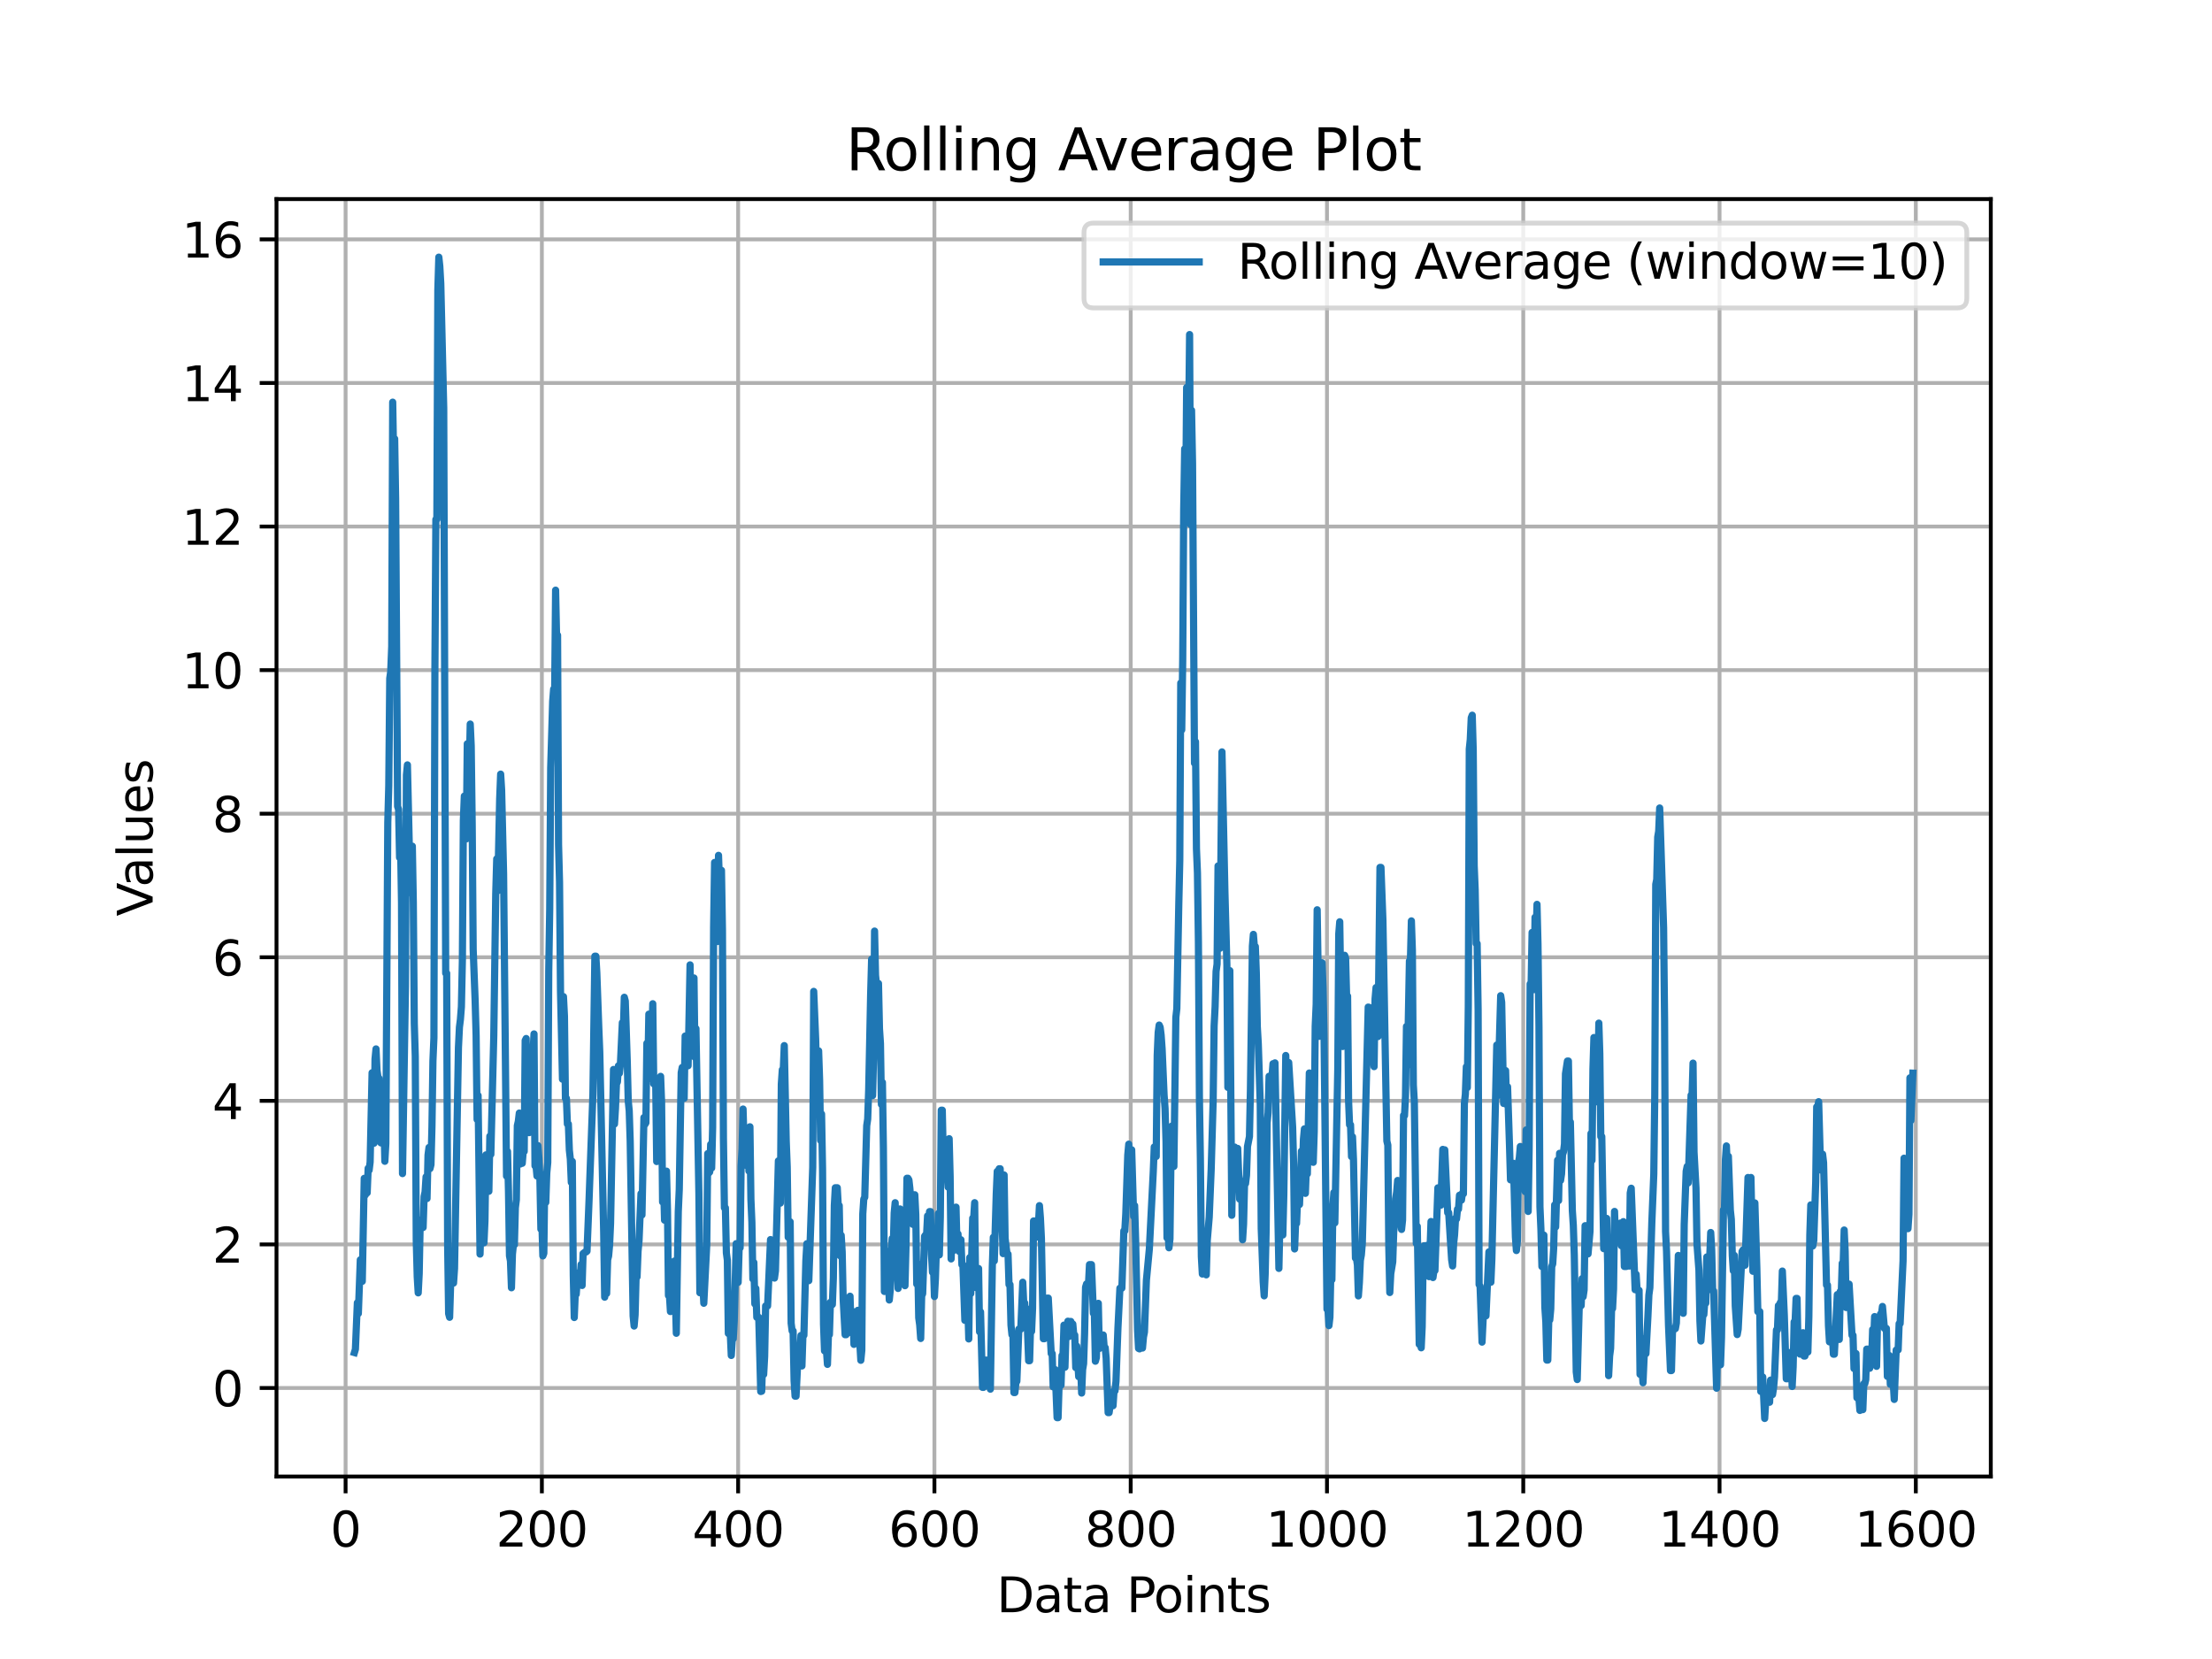 <?xml version="1.0" encoding="utf-8" standalone="no"?>
<!DOCTYPE svg PUBLIC "-//W3C//DTD SVG 1.1//EN"
  "http://www.w3.org/Graphics/SVG/1.1/DTD/svg11.dtd">
<svg xmlns:xlink="http://www.w3.org/1999/xlink" width="460.8pt" height="345.6pt" viewBox="0 0 460.8 345.6" xmlns="http://www.w3.org/2000/svg" version="1.1">
 <defs>
  <style type="text/css">*{stroke-linejoin: round; stroke-linecap: butt}</style>
 </defs>
 <g id="figure_1">
  <g id="patch_1">
   <path d="M 0 345.6 
L 460.8 345.6 
L 460.8 0 
L 0 0 
z
" style="fill: #ffffff"/>
  </g>
  <g id="axes_1">
   <g id="patch_2">
    <path d="M 57.6 307.584 
L 414.72 307.584 
L 414.72 41.472 
L 57.6 41.472 
z
" style="fill: #ffffff"/>
   </g>
   <g id="matplotlib.axis_1">
    <g id="xtick_1">
     <g id="line2d_1">
      <path d="M 71.993 307.584 
L 71.993 41.472 
" clip-path="url(#pf2bbc72176)" style="fill: none; stroke: #b0b0b0; stroke-width: 0.8; stroke-linecap: square"/>
     </g>
     <g id="line2d_2">
      <defs>
       <path id="mdd03bb603f" d="M 0 0 
L 0 3.5 
" style="stroke: #000000; stroke-width: 0.8"/>
      </defs>
      <g>
       <use xlink:href="#mdd03bb603f" x="71.993" y="307.584" style="stroke: #000000; stroke-width: 0.8"/>
      </g>
     </g>
     <g id="text_1">
      <!-- 0 -->
      <g transform="translate(68.811 322.182) scale(0.1 -0.1)">
       <defs>
        <path id="DejaVuSans-30" d="M 2034 4250 
Q 1547 4250 1301 3770 
Q 1056 3291 1056 2328 
Q 1056 1369 1301 889 
Q 1547 409 2034 409 
Q 2525 409 2770 889 
Q 3016 1369 3016 2328 
Q 3016 3291 2770 3770 
Q 2525 4250 2034 4250 
z
M 2034 4750 
Q 2819 4750 3233 4129 
Q 3647 3509 3647 2328 
Q 3647 1150 3233 529 
Q 2819 -91 2034 -91 
Q 1250 -91 836 529 
Q 422 1150 422 2328 
Q 422 3509 836 4129 
Q 1250 4750 2034 4750 
z
" transform="scale(0.016)"/>
       </defs>
       <use xlink:href="#DejaVuSans-30"/>
      </g>
     </g>
    </g>
    <g id="xtick_2">
     <g id="line2d_3">
      <path d="M 112.881 307.584 
L 112.881 41.472 
" clip-path="url(#pf2bbc72176)" style="fill: none; stroke: #b0b0b0; stroke-width: 0.8; stroke-linecap: square"/>
     </g>
     <g id="line2d_4">
      <g>
       <use xlink:href="#mdd03bb603f" x="112.881" y="307.584" style="stroke: #000000; stroke-width: 0.8"/>
      </g>
     </g>
     <g id="text_2">
      <!-- 200 -->
      <g transform="translate(103.337 322.182) scale(0.1 -0.1)">
       <defs>
        <path id="DejaVuSans-32" d="M 1228 531 
L 3431 531 
L 3431 0 
L 469 0 
L 469 531 
Q 828 903 1448 1529 
Q 2069 2156 2228 2338 
Q 2531 2678 2651 2914 
Q 2772 3150 2772 3378 
Q 2772 3750 2511 3984 
Q 2250 4219 1831 4219 
Q 1534 4219 1204 4116 
Q 875 4013 500 3803 
L 500 4441 
Q 881 4594 1212 4672 
Q 1544 4750 1819 4750 
Q 2544 4750 2975 4387 
Q 3406 4025 3406 3419 
Q 3406 3131 3298 2873 
Q 3191 2616 2906 2266 
Q 2828 2175 2409 1742 
Q 1991 1309 1228 531 
z
" transform="scale(0.016)"/>
       </defs>
       <use xlink:href="#DejaVuSans-32"/>
       <use xlink:href="#DejaVuSans-30" x="63.623"/>
       <use xlink:href="#DejaVuSans-30" x="127.246"/>
      </g>
     </g>
    </g>
    <g id="xtick_3">
     <g id="line2d_5">
      <path d="M 153.77 307.584 
L 153.77 41.472 
" clip-path="url(#pf2bbc72176)" style="fill: none; stroke: #b0b0b0; stroke-width: 0.8; stroke-linecap: square"/>
     </g>
     <g id="line2d_6">
      <g>
       <use xlink:href="#mdd03bb603f" x="153.77" y="307.584" style="stroke: #000000; stroke-width: 0.8"/>
      </g>
     </g>
     <g id="text_3">
      <!-- 400 -->
      <g transform="translate(144.226 322.182) scale(0.1 -0.1)">
       <defs>
        <path id="DejaVuSans-34" d="M 2419 4116 
L 825 1625 
L 2419 1625 
L 2419 4116 
z
M 2253 4666 
L 3047 4666 
L 3047 1625 
L 3713 1625 
L 3713 1100 
L 3047 1100 
L 3047 0 
L 2419 0 
L 2419 1100 
L 313 1100 
L 313 1709 
L 2253 4666 
z
" transform="scale(0.016)"/>
       </defs>
       <use xlink:href="#DejaVuSans-34"/>
       <use xlink:href="#DejaVuSans-30" x="63.623"/>
       <use xlink:href="#DejaVuSans-30" x="127.246"/>
      </g>
     </g>
    </g>
    <g id="xtick_4">
     <g id="line2d_7">
      <path d="M 194.658 307.584 
L 194.658 41.472 
" clip-path="url(#pf2bbc72176)" style="fill: none; stroke: #b0b0b0; stroke-width: 0.8; stroke-linecap: square"/>
     </g>
     <g id="line2d_8">
      <g>
       <use xlink:href="#mdd03bb603f" x="194.658" y="307.584" style="stroke: #000000; stroke-width: 0.8"/>
      </g>
     </g>
     <g id="text_4">
      <!-- 600 -->
      <g transform="translate(185.114 322.182) scale(0.1 -0.1)">
       <defs>
        <path id="DejaVuSans-36" d="M 2113 2584 
Q 1688 2584 1439 2293 
Q 1191 2003 1191 1497 
Q 1191 994 1439 701 
Q 1688 409 2113 409 
Q 2538 409 2786 701 
Q 3034 994 3034 1497 
Q 3034 2003 2786 2293 
Q 2538 2584 2113 2584 
z
M 3366 4563 
L 3366 3988 
Q 3128 4100 2886 4159 
Q 2644 4219 2406 4219 
Q 1781 4219 1451 3797 
Q 1122 3375 1075 2522 
Q 1259 2794 1537 2939 
Q 1816 3084 2150 3084 
Q 2853 3084 3261 2657 
Q 3669 2231 3669 1497 
Q 3669 778 3244 343 
Q 2819 -91 2113 -91 
Q 1303 -91 875 529 
Q 447 1150 447 2328 
Q 447 3434 972 4092 
Q 1497 4750 2381 4750 
Q 2619 4750 2861 4703 
Q 3103 4656 3366 4563 
z
" transform="scale(0.016)"/>
       </defs>
       <use xlink:href="#DejaVuSans-36"/>
       <use xlink:href="#DejaVuSans-30" x="63.623"/>
       <use xlink:href="#DejaVuSans-30" x="127.246"/>
      </g>
     </g>
    </g>
    <g id="xtick_5">
     <g id="line2d_9">
      <path d="M 235.547 307.584 
L 235.547 41.472 
" clip-path="url(#pf2bbc72176)" style="fill: none; stroke: #b0b0b0; stroke-width: 0.8; stroke-linecap: square"/>
     </g>
     <g id="line2d_10">
      <g>
       <use xlink:href="#mdd03bb603f" x="235.547" y="307.584" style="stroke: #000000; stroke-width: 0.8"/>
      </g>
     </g>
     <g id="text_5">
      <!-- 800 -->
      <g transform="translate(226.003 322.182) scale(0.1 -0.1)">
       <defs>
        <path id="DejaVuSans-38" d="M 2034 2216 
Q 1584 2216 1326 1975 
Q 1069 1734 1069 1313 
Q 1069 891 1326 650 
Q 1584 409 2034 409 
Q 2484 409 2743 651 
Q 3003 894 3003 1313 
Q 3003 1734 2745 1975 
Q 2488 2216 2034 2216 
z
M 1403 2484 
Q 997 2584 770 2862 
Q 544 3141 544 3541 
Q 544 4100 942 4425 
Q 1341 4750 2034 4750 
Q 2731 4750 3128 4425 
Q 3525 4100 3525 3541 
Q 3525 3141 3298 2862 
Q 3072 2584 2669 2484 
Q 3125 2378 3379 2068 
Q 3634 1759 3634 1313 
Q 3634 634 3220 271 
Q 2806 -91 2034 -91 
Q 1263 -91 848 271 
Q 434 634 434 1313 
Q 434 1759 690 2068 
Q 947 2378 1403 2484 
z
M 1172 3481 
Q 1172 3119 1398 2916 
Q 1625 2713 2034 2713 
Q 2441 2713 2670 2916 
Q 2900 3119 2900 3481 
Q 2900 3844 2670 4047 
Q 2441 4250 2034 4250 
Q 1625 4250 1398 4047 
Q 1172 3844 1172 3481 
z
" transform="scale(0.016)"/>
       </defs>
       <use xlink:href="#DejaVuSans-38"/>
       <use xlink:href="#DejaVuSans-30" x="63.623"/>
       <use xlink:href="#DejaVuSans-30" x="127.246"/>
      </g>
     </g>
    </g>
    <g id="xtick_6">
     <g id="line2d_11">
      <path d="M 276.435 307.584 
L 276.435 41.472 
" clip-path="url(#pf2bbc72176)" style="fill: none; stroke: #b0b0b0; stroke-width: 0.8; stroke-linecap: square"/>
     </g>
     <g id="line2d_12">
      <g>
       <use xlink:href="#mdd03bb603f" x="276.435" y="307.584" style="stroke: #000000; stroke-width: 0.8"/>
      </g>
     </g>
     <g id="text_6">
      <!-- 1000 -->
      <g transform="translate(263.71 322.182) scale(0.1 -0.1)">
       <defs>
        <path id="DejaVuSans-31" d="M 794 531 
L 1825 531 
L 1825 4091 
L 703 3866 
L 703 4441 
L 1819 4666 
L 2450 4666 
L 2450 531 
L 3481 531 
L 3481 0 
L 794 0 
L 794 531 
z
" transform="scale(0.016)"/>
       </defs>
       <use xlink:href="#DejaVuSans-31"/>
       <use xlink:href="#DejaVuSans-30" x="63.623"/>
       <use xlink:href="#DejaVuSans-30" x="127.246"/>
       <use xlink:href="#DejaVuSans-30" x="190.869"/>
      </g>
     </g>
    </g>
    <g id="xtick_7">
     <g id="line2d_13">
      <path d="M 317.324 307.584 
L 317.324 41.472 
" clip-path="url(#pf2bbc72176)" style="fill: none; stroke: #b0b0b0; stroke-width: 0.8; stroke-linecap: square"/>
     </g>
     <g id="line2d_14">
      <g>
       <use xlink:href="#mdd03bb603f" x="317.324" y="307.584" style="stroke: #000000; stroke-width: 0.8"/>
      </g>
     </g>
     <g id="text_7">
      <!-- 1200 -->
      <g transform="translate(304.599 322.182) scale(0.1 -0.1)">
       <use xlink:href="#DejaVuSans-31"/>
       <use xlink:href="#DejaVuSans-32" x="63.623"/>
       <use xlink:href="#DejaVuSans-30" x="127.246"/>
       <use xlink:href="#DejaVuSans-30" x="190.869"/>
      </g>
     </g>
    </g>
    <g id="xtick_8">
     <g id="line2d_15">
      <path d="M 358.212 307.584 
L 358.212 41.472 
" clip-path="url(#pf2bbc72176)" style="fill: none; stroke: #b0b0b0; stroke-width: 0.8; stroke-linecap: square"/>
     </g>
     <g id="line2d_16">
      <g>
       <use xlink:href="#mdd03bb603f" x="358.212" y="307.584" style="stroke: #000000; stroke-width: 0.8"/>
      </g>
     </g>
     <g id="text_8">
      <!-- 1400 -->
      <g transform="translate(345.487 322.182) scale(0.1 -0.1)">
       <use xlink:href="#DejaVuSans-31"/>
       <use xlink:href="#DejaVuSans-34" x="63.623"/>
       <use xlink:href="#DejaVuSans-30" x="127.246"/>
       <use xlink:href="#DejaVuSans-30" x="190.869"/>
      </g>
     </g>
    </g>
    <g id="xtick_9">
     <g id="line2d_17">
      <path d="M 399.101 307.584 
L 399.101 41.472 
" clip-path="url(#pf2bbc72176)" style="fill: none; stroke: #b0b0b0; stroke-width: 0.8; stroke-linecap: square"/>
     </g>
     <g id="line2d_18">
      <g>
       <use xlink:href="#mdd03bb603f" x="399.101" y="307.584" style="stroke: #000000; stroke-width: 0.8"/>
      </g>
     </g>
     <g id="text_9">
      <!-- 1600 -->
      <g transform="translate(386.376 322.182) scale(0.1 -0.1)">
       <use xlink:href="#DejaVuSans-31"/>
       <use xlink:href="#DejaVuSans-36" x="63.623"/>
       <use xlink:href="#DejaVuSans-30" x="127.246"/>
       <use xlink:href="#DejaVuSans-30" x="190.869"/>
      </g>
     </g>
    </g>
    <g id="text_10">
     <!-- Data Points -->
     <g transform="translate(207.617 335.861) scale(0.1 -0.1)">
      <defs>
       <path id="DejaVuSans-44" d="M 1259 4147 
L 1259 519 
L 2022 519 
Q 2988 519 3436 956 
Q 3884 1394 3884 2338 
Q 3884 3275 3436 3711 
Q 2988 4147 2022 4147 
L 1259 4147 
z
M 628 4666 
L 1925 4666 
Q 3281 4666 3915 4102 
Q 4550 3538 4550 2338 
Q 4550 1131 3912 565 
Q 3275 0 1925 0 
L 628 0 
L 628 4666 
z
" transform="scale(0.016)"/>
       <path id="DejaVuSans-61" d="M 2194 1759 
Q 1497 1759 1228 1600 
Q 959 1441 959 1056 
Q 959 750 1161 570 
Q 1363 391 1709 391 
Q 2188 391 2477 730 
Q 2766 1069 2766 1631 
L 2766 1759 
L 2194 1759 
z
M 3341 1997 
L 3341 0 
L 2766 0 
L 2766 531 
Q 2569 213 2275 61 
Q 1981 -91 1556 -91 
Q 1019 -91 701 211 
Q 384 513 384 1019 
Q 384 1609 779 1909 
Q 1175 2209 1959 2209 
L 2766 2209 
L 2766 2266 
Q 2766 2663 2505 2880 
Q 2244 3097 1772 3097 
Q 1472 3097 1187 3025 
Q 903 2953 641 2809 
L 641 3341 
Q 956 3463 1253 3523 
Q 1550 3584 1831 3584 
Q 2591 3584 2966 3190 
Q 3341 2797 3341 1997 
z
" transform="scale(0.016)"/>
       <path id="DejaVuSans-74" d="M 1172 4494 
L 1172 3500 
L 2356 3500 
L 2356 3053 
L 1172 3053 
L 1172 1153 
Q 1172 725 1289 603 
Q 1406 481 1766 481 
L 2356 481 
L 2356 0 
L 1766 0 
Q 1100 0 847 248 
Q 594 497 594 1153 
L 594 3053 
L 172 3053 
L 172 3500 
L 594 3500 
L 594 4494 
L 1172 4494 
z
" transform="scale(0.016)"/>
       <path id="DejaVuSans-20" transform="scale(0.016)"/>
       <path id="DejaVuSans-50" d="M 1259 4147 
L 1259 2394 
L 2053 2394 
Q 2494 2394 2734 2622 
Q 2975 2850 2975 3272 
Q 2975 3691 2734 3919 
Q 2494 4147 2053 4147 
L 1259 4147 
z
M 628 4666 
L 2053 4666 
Q 2838 4666 3239 4311 
Q 3641 3956 3641 3272 
Q 3641 2581 3239 2228 
Q 2838 1875 2053 1875 
L 1259 1875 
L 1259 0 
L 628 0 
L 628 4666 
z
" transform="scale(0.016)"/>
       <path id="DejaVuSans-6f" d="M 1959 3097 
Q 1497 3097 1228 2736 
Q 959 2375 959 1747 
Q 959 1119 1226 758 
Q 1494 397 1959 397 
Q 2419 397 2687 759 
Q 2956 1122 2956 1747 
Q 2956 2369 2687 2733 
Q 2419 3097 1959 3097 
z
M 1959 3584 
Q 2709 3584 3137 3096 
Q 3566 2609 3566 1747 
Q 3566 888 3137 398 
Q 2709 -91 1959 -91 
Q 1206 -91 779 398 
Q 353 888 353 1747 
Q 353 2609 779 3096 
Q 1206 3584 1959 3584 
z
" transform="scale(0.016)"/>
       <path id="DejaVuSans-69" d="M 603 3500 
L 1178 3500 
L 1178 0 
L 603 0 
L 603 3500 
z
M 603 4863 
L 1178 4863 
L 1178 4134 
L 603 4134 
L 603 4863 
z
" transform="scale(0.016)"/>
       <path id="DejaVuSans-6e" d="M 3513 2113 
L 3513 0 
L 2938 0 
L 2938 2094 
Q 2938 2591 2744 2837 
Q 2550 3084 2163 3084 
Q 1697 3084 1428 2787 
Q 1159 2491 1159 1978 
L 1159 0 
L 581 0 
L 581 3500 
L 1159 3500 
L 1159 2956 
Q 1366 3272 1645 3428 
Q 1925 3584 2291 3584 
Q 2894 3584 3203 3211 
Q 3513 2838 3513 2113 
z
" transform="scale(0.016)"/>
       <path id="DejaVuSans-73" d="M 2834 3397 
L 2834 2853 
Q 2591 2978 2328 3040 
Q 2066 3103 1784 3103 
Q 1356 3103 1142 2972 
Q 928 2841 928 2578 
Q 928 2378 1081 2264 
Q 1234 2150 1697 2047 
L 1894 2003 
Q 2506 1872 2764 1633 
Q 3022 1394 3022 966 
Q 3022 478 2636 193 
Q 2250 -91 1575 -91 
Q 1294 -91 989 -36 
Q 684 19 347 128 
L 347 722 
Q 666 556 975 473 
Q 1284 391 1588 391 
Q 1994 391 2212 530 
Q 2431 669 2431 922 
Q 2431 1156 2273 1281 
Q 2116 1406 1581 1522 
L 1381 1569 
Q 847 1681 609 1914 
Q 372 2147 372 2553 
Q 372 3047 722 3315 
Q 1072 3584 1716 3584 
Q 2034 3584 2315 3537 
Q 2597 3491 2834 3397 
z
" transform="scale(0.016)"/>
      </defs>
      <use xlink:href="#DejaVuSans-44"/>
      <use xlink:href="#DejaVuSans-61" x="77.002"/>
      <use xlink:href="#DejaVuSans-74" x="138.281"/>
      <use xlink:href="#DejaVuSans-61" x="177.49"/>
      <use xlink:href="#DejaVuSans-20" x="238.77"/>
      <use xlink:href="#DejaVuSans-50" x="270.557"/>
      <use xlink:href="#DejaVuSans-6f" x="327.234"/>
      <use xlink:href="#DejaVuSans-69" x="388.416"/>
      <use xlink:href="#DejaVuSans-6e" x="416.199"/>
      <use xlink:href="#DejaVuSans-74" x="479.578"/>
      <use xlink:href="#DejaVuSans-73" x="518.787"/>
     </g>
    </g>
   </g>
   <g id="matplotlib.axis_2">
    <g id="ytick_1">
     <g id="line2d_19">
      <path d="M 57.6 289.142 
L 414.72 289.142 
" clip-path="url(#pf2bbc72176)" style="fill: none; stroke: #b0b0b0; stroke-width: 0.8; stroke-linecap: square"/>
     </g>
     <g id="line2d_20">
      <defs>
       <path id="md6ba688127" d="M 0 0 
L -3.5 0 
" style="stroke: #000000; stroke-width: 0.8"/>
      </defs>
      <g>
       <use xlink:href="#md6ba688127" x="57.6" y="289.142" style="stroke: #000000; stroke-width: 0.8"/>
      </g>
     </g>
     <g id="text_11">
      <!-- 0 -->
      <g transform="translate(44.237 292.942) scale(0.1 -0.1)">
       <use xlink:href="#DejaVuSans-30"/>
      </g>
     </g>
    </g>
    <g id="ytick_2">
     <g id="line2d_21">
      <path d="M 57.6 259.233 
L 414.72 259.233 
" clip-path="url(#pf2bbc72176)" style="fill: none; stroke: #b0b0b0; stroke-width: 0.8; stroke-linecap: square"/>
     </g>
     <g id="line2d_22">
      <g>
       <use xlink:href="#md6ba688127" x="57.6" y="259.233" style="stroke: #000000; stroke-width: 0.8"/>
      </g>
     </g>
     <g id="text_12">
      <!-- 2 -->
      <g transform="translate(44.237 263.032) scale(0.1 -0.1)">
       <use xlink:href="#DejaVuSans-32"/>
      </g>
     </g>
    </g>
    <g id="ytick_3">
     <g id="line2d_23">
      <path d="M 57.6 229.323 
L 414.72 229.323 
" clip-path="url(#pf2bbc72176)" style="fill: none; stroke: #b0b0b0; stroke-width: 0.8; stroke-linecap: square"/>
     </g>
     <g id="line2d_24">
      <g>
       <use xlink:href="#md6ba688127" x="57.6" y="229.323" style="stroke: #000000; stroke-width: 0.8"/>
      </g>
     </g>
     <g id="text_13">
      <!-- 4 -->
      <g transform="translate(44.237 233.122) scale(0.1 -0.1)">
       <use xlink:href="#DejaVuSans-34"/>
      </g>
     </g>
    </g>
    <g id="ytick_4">
     <g id="line2d_25">
      <path d="M 57.6 199.414 
L 414.72 199.414 
" clip-path="url(#pf2bbc72176)" style="fill: none; stroke: #b0b0b0; stroke-width: 0.8; stroke-linecap: square"/>
     </g>
     <g id="line2d_26">
      <g>
       <use xlink:href="#md6ba688127" x="57.6" y="199.414" style="stroke: #000000; stroke-width: 0.8"/>
      </g>
     </g>
     <g id="text_14">
      <!-- 6 -->
      <g transform="translate(44.237 203.213) scale(0.1 -0.1)">
       <use xlink:href="#DejaVuSans-36"/>
      </g>
     </g>
    </g>
    <g id="ytick_5">
     <g id="line2d_27">
      <path d="M 57.6 169.504 
L 414.72 169.504 
" clip-path="url(#pf2bbc72176)" style="fill: none; stroke: #b0b0b0; stroke-width: 0.8; stroke-linecap: square"/>
     </g>
     <g id="line2d_28">
      <g>
       <use xlink:href="#md6ba688127" x="57.6" y="169.504" style="stroke: #000000; stroke-width: 0.8"/>
      </g>
     </g>
     <g id="text_15">
      <!-- 8 -->
      <g transform="translate(44.237 173.303) scale(0.1 -0.1)">
       <use xlink:href="#DejaVuSans-38"/>
      </g>
     </g>
    </g>
    <g id="ytick_6">
     <g id="line2d_29">
      <path d="M 57.6 139.594 
L 414.72 139.594 
" clip-path="url(#pf2bbc72176)" style="fill: none; stroke: #b0b0b0; stroke-width: 0.8; stroke-linecap: square"/>
     </g>
     <g id="line2d_30">
      <g>
       <use xlink:href="#md6ba688127" x="57.6" y="139.594" style="stroke: #000000; stroke-width: 0.8"/>
      </g>
     </g>
     <g id="text_16">
      <!-- 10 -->
      <g transform="translate(37.875 143.393) scale(0.1 -0.1)">
       <use xlink:href="#DejaVuSans-31"/>
       <use xlink:href="#DejaVuSans-30" x="63.623"/>
      </g>
     </g>
    </g>
    <g id="ytick_7">
     <g id="line2d_31">
      <path d="M 57.6 109.685 
L 414.72 109.685 
" clip-path="url(#pf2bbc72176)" style="fill: none; stroke: #b0b0b0; stroke-width: 0.8; stroke-linecap: square"/>
     </g>
     <g id="line2d_32">
      <g>
       <use xlink:href="#md6ba688127" x="57.6" y="109.685" style="stroke: #000000; stroke-width: 0.8"/>
      </g>
     </g>
     <g id="text_17">
      <!-- 12 -->
      <g transform="translate(37.875 113.484) scale(0.1 -0.1)">
       <use xlink:href="#DejaVuSans-31"/>
       <use xlink:href="#DejaVuSans-32" x="63.623"/>
      </g>
     </g>
    </g>
    <g id="ytick_8">
     <g id="line2d_33">
      <path d="M 57.6 79.775 
L 414.72 79.775 
" clip-path="url(#pf2bbc72176)" style="fill: none; stroke: #b0b0b0; stroke-width: 0.8; stroke-linecap: square"/>
     </g>
     <g id="line2d_34">
      <g>
       <use xlink:href="#md6ba688127" x="57.6" y="79.775" style="stroke: #000000; stroke-width: 0.8"/>
      </g>
     </g>
     <g id="text_18">
      <!-- 14 -->
      <g transform="translate(37.875 83.574) scale(0.1 -0.1)">
       <use xlink:href="#DejaVuSans-31"/>
       <use xlink:href="#DejaVuSans-34" x="63.623"/>
      </g>
     </g>
    </g>
    <g id="ytick_9">
     <g id="line2d_35">
      <path d="M 57.6 49.865 
L 414.72 49.865 
" clip-path="url(#pf2bbc72176)" style="fill: none; stroke: #b0b0b0; stroke-width: 0.8; stroke-linecap: square"/>
     </g>
     <g id="line2d_36">
      <g>
       <use xlink:href="#md6ba688127" x="57.6" y="49.865" style="stroke: #000000; stroke-width: 0.8"/>
      </g>
     </g>
     <g id="text_19">
      <!-- 16 -->
      <g transform="translate(37.875 53.665) scale(0.1 -0.1)">
       <use xlink:href="#DejaVuSans-31"/>
       <use xlink:href="#DejaVuSans-36" x="63.623"/>
      </g>
     </g>
    </g>
    <g id="text_20">
     <!-- Values -->
     <g transform="translate(31.795 190.864) rotate(-90) scale(0.1 -0.1)">
      <defs>
       <path id="DejaVuSans-56" d="M 1831 0 
L 50 4666 
L 709 4666 
L 2188 738 
L 3669 4666 
L 4325 4666 
L 2547 0 
L 1831 0 
z
" transform="scale(0.016)"/>
       <path id="DejaVuSans-6c" d="M 603 4863 
L 1178 4863 
L 1178 0 
L 603 0 
L 603 4863 
z
" transform="scale(0.016)"/>
       <path id="DejaVuSans-75" d="M 544 1381 
L 544 3500 
L 1119 3500 
L 1119 1403 
Q 1119 906 1312 657 
Q 1506 409 1894 409 
Q 2359 409 2629 706 
Q 2900 1003 2900 1516 
L 2900 3500 
L 3475 3500 
L 3475 0 
L 2900 0 
L 2900 538 
Q 2691 219 2414 64 
Q 2138 -91 1772 -91 
Q 1169 -91 856 284 
Q 544 659 544 1381 
z
M 1991 3584 
L 1991 3584 
z
" transform="scale(0.016)"/>
       <path id="DejaVuSans-65" d="M 3597 1894 
L 3597 1613 
L 953 1613 
Q 991 1019 1311 708 
Q 1631 397 2203 397 
Q 2534 397 2845 478 
Q 3156 559 3463 722 
L 3463 178 
Q 3153 47 2828 -22 
Q 2503 -91 2169 -91 
Q 1331 -91 842 396 
Q 353 884 353 1716 
Q 353 2575 817 3079 
Q 1281 3584 2069 3584 
Q 2775 3584 3186 3129 
Q 3597 2675 3597 1894 
z
M 3022 2063 
Q 3016 2534 2758 2815 
Q 2500 3097 2075 3097 
Q 1594 3097 1305 2825 
Q 1016 2553 972 2059 
L 3022 2063 
z
" transform="scale(0.016)"/>
      </defs>
      <use xlink:href="#DejaVuSans-56"/>
      <use xlink:href="#DejaVuSans-61" x="60.658"/>
      <use xlink:href="#DejaVuSans-6c" x="121.938"/>
      <use xlink:href="#DejaVuSans-75" x="149.721"/>
      <use xlink:href="#DejaVuSans-65" x="213.1"/>
      <use xlink:href="#DejaVuSans-73" x="274.623"/>
     </g>
    </g>
   </g>
   <g id="line2d_37">
    <path d="M 73.833 281.763 
L 74.037 281.082 
L 74.446 271.389 
L 74.65 273.632 
L 75.059 262.443 
L 75.468 266.929 
L 75.877 245.471 
L 76.082 248.965 
L 76.286 248.407 
L 76.49 248.495 
L 76.695 243.373 
L 76.899 243.775 
L 77.104 242.082 
L 77.513 223.474 
L 77.922 238.146 
L 78.126 220.615 
L 78.33 218.51 
L 78.535 222.97 
L 78.739 224.405 
L 78.944 224.622 
L 79.353 238.083 
L 79.762 237.953 
L 79.966 232.767 
L 80.17 241.917 
L 80.375 238.237 
L 80.784 171.328 
L 80.988 163.715 
L 81.193 141.314 
L 81.397 139.883 
L 81.602 134.677 
L 81.806 83.779 
L 82.01 95.702 
L 82.215 91.404 
L 82.419 103.948 
L 82.828 167.99 
L 83.033 168.601 
L 83.237 178.646 
L 83.442 175.621 
L 83.646 188.027 
L 83.85 244.481 
L 84.464 205.569 
L 84.668 161.452 
L 84.873 159.34 
L 85.486 185.962 
L 85.895 176.275 
L 86.099 187.925 
L 86.304 213.205 
L 86.508 220.036 
L 86.713 258.394 
L 86.917 265.976 
L 87.121 269.327 
L 87.326 265.303 
L 87.53 254.809 
L 87.735 254.127 
L 87.939 255.709 
L 88.144 255.709 
L 88.348 249.272 
L 88.553 248.289 
L 88.757 245.158 
L 88.961 249.674 
L 89.166 240.623 
L 89.37 239.038 
L 89.575 243.443 
L 89.779 242.622 
L 89.984 234.68 
L 90.188 221.016 
L 90.393 216.186 
L 90.597 139.688 
L 90.801 108.199 
L 91.006 108.199 
L 91.21 60.422 
L 91.415 53.568 
L 91.619 55.478 
L 91.824 59.068 
L 92.437 84.985 
L 92.846 202.737 
L 93.05 202.737 
L 93.255 259.565 
L 93.459 273.653 
L 93.664 274.414 
L 93.868 267.739 
L 94.073 266.367 
L 94.277 261.122 
L 94.481 267.291 
L 94.686 264.268 
L 95.504 218.222 
L 95.708 213.992 
L 95.913 212.37 
L 96.117 209.728 
L 96.321 200.07 
L 96.526 170.908 
L 96.73 165.834 
L 96.935 168.791 
L 97.139 174.763 
L 97.344 154.939 
L 97.548 170.417 
L 97.957 150.835 
L 98.161 155.394 
L 98.366 171.698 
L 98.57 197.742 
L 98.979 208.428 
L 99.184 215.696 
L 99.388 233.214 
L 99.592 228.21 
L 100.001 261.249 
L 100.206 254.324 
L 100.41 252.666 
L 100.615 252.074 
L 100.819 258.897 
L 101.024 254.288 
L 101.228 240.579 
L 101.432 245.172 
L 101.637 243.507 
L 101.841 248.167 
L 102.046 236.684 
L 102.25 240.485 
L 102.864 215.754 
L 103.272 186.196 
L 103.477 178.911 
L 103.681 185.58 
L 104.09 166.468 
L 104.295 161.265 
L 104.499 164.588 
L 104.908 182.046 
L 105.521 245.002 
L 105.726 239.868 
L 105.93 248.242 
L 106.135 261.609 
L 106.339 262.674 
L 106.544 268.267 
L 106.748 261.265 
L 106.952 259.314 
L 107.157 259.314 
L 107.361 251.587 
L 107.566 249.919 
L 107.77 234.489 
L 107.975 233.602 
L 108.179 231.869 
L 108.383 242.487 
L 108.588 240.269 
L 108.792 242.335 
L 108.997 239.86 
L 109.201 239.86 
L 109.406 216.743 
L 109.61 216.343 
L 109.815 230.906 
L 110.019 234.872 
L 110.223 235.95 
L 110.428 227.597 
L 110.632 223.876 
L 110.837 223.117 
L 111.246 215.387 
L 111.45 242.869 
L 111.655 242.712 
L 111.859 244.989 
L 112.063 238.651 
L 112.268 241.34 
L 112.472 245.689 
L 112.677 256.057 
L 112.881 254.627 
L 113.086 261.629 
L 113.29 261.1 
L 113.495 244.647 
L 113.699 250.486 
L 113.903 244.356 
L 114.108 242.171 
L 114.312 202.294 
L 114.517 189.38 
L 114.721 159.919 
L 115.13 146.103 
L 115.335 143.55 
L 115.539 144.876 
L 115.743 122.942 
L 115.948 132.795 
L 116.152 132.322 
L 116.357 175.94 
L 116.561 183.772 
L 116.766 206.61 
L 117.175 224.818 
L 117.379 207.614 
L 117.583 211.66 
L 117.788 228.81 
L 117.992 228.81 
L 118.197 234.156 
L 118.401 234.156 
L 118.606 239.593 
L 118.81 241.456 
L 119.014 246.316 
L 119.219 241.942 
L 119.423 265.666 
L 119.628 274.464 
L 119.832 269.62 
L 120.037 269.62 
L 120.241 266.74 
L 120.446 266.74 
L 120.65 265.056 
L 120.854 266.018 
L 121.059 263.414 
L 121.263 267.788 
L 121.468 261.133 
L 121.877 260.821 
L 122.081 260.821 
L 122.286 260.641 
L 122.694 250.431 
L 123.512 228.028 
L 123.921 199.191 
L 124.126 199.191 
L 124.33 202.662 
L 124.739 214.104 
L 124.943 219.158 
L 125.761 256.839 
L 125.966 270.223 
L 126.17 266.223 
L 126.374 269.461 
L 126.579 262.444 
L 126.783 261.648 
L 126.988 259.379 
L 127.192 254.822 
L 127.806 222.79 
L 128.01 234.156 
L 128.214 230.909 
L 128.419 225.793 
L 128.623 225.393 
L 128.828 222.027 
L 129.032 223.584 
L 129.237 221.788 
L 129.646 213.043 
L 129.85 215.001 
L 130.054 207.75 
L 130.259 208.528 
L 130.668 221.061 
L 130.872 229.326 
L 131.077 231.378 
L 131.281 237.732 
L 131.894 274.144 
L 132.099 276.238 
L 132.303 273.884 
L 132.508 266.007 
L 132.712 266.007 
L 132.917 260.672 
L 133.121 258.506 
L 133.53 248.653 
L 133.734 253.099 
L 134.143 232.801 
L 134.348 234.253 
L 134.552 233.892 
L 134.757 217.335 
L 134.961 222.671 
L 135.165 211.268 
L 135.574 224.682 
L 135.983 209.098 
L 136.188 225.797 
L 136.597 225.411 
L 136.801 241.968 
L 137.21 227.559 
L 137.414 227.559 
L 137.619 224.225 
L 137.823 229.71 
L 138.028 250.398 
L 138.232 246.577 
L 138.437 254.185 
L 138.641 250.234 
L 138.845 243.972 
L 139.05 252.132 
L 139.254 269.885 
L 139.459 269.885 
L 139.663 273.219 
L 140.072 265.315 
L 140.277 269.136 
L 140.481 262.705 
L 140.89 277.746 
L 141.299 252.397 
L 141.503 247.761 
L 141.912 223.443 
L 142.116 222.37 
L 142.321 222.37 
L 142.525 228.8 
L 142.73 215.826 
L 142.934 215.826 
L 143.139 221.116 
L 143.343 222.019 
L 143.752 200.999 
L 143.956 217.705 
L 144.161 218.868 
L 144.57 203.728 
L 144.774 220.262 
L 144.979 214.28 
L 145.592 248.61 
L 145.796 269.307 
L 146.001 269.307 
L 146.41 267.31 
L 146.614 271.492 
L 147.228 259.38 
L 147.432 240.313 
L 147.636 244.383 
L 147.841 244.147 
L 148.045 238.393 
L 148.25 243.323 
L 148.454 234.93 
L 148.659 193.112 
L 148.863 179.66 
L 149.068 188.134 
L 149.272 183.988 
L 149.476 196.13 
L 149.681 178.184 
L 150.09 190.146 
L 150.294 181.307 
L 150.499 193.748 
L 150.703 237.091 
L 150.908 251.614 
L 151.112 251.614 
L 151.316 260.979 
L 151.521 262.521 
L 151.725 277.786 
L 152.134 277.786 
L 152.339 282.37 
L 152.543 279.105 
L 152.747 278.89 
L 152.952 275.215 
L 153.361 259.073 
L 153.77 267.138 
L 153.974 259.941 
L 154.179 259.941 
L 154.383 242.886 
L 154.587 239.392 
L 154.792 231.033 
L 154.996 238.037 
L 155.201 236.036 
L 155.405 242.759 
L 155.61 236.753 
L 155.814 236.753 
L 156.019 243.95 
L 156.223 234.728 
L 156.427 249.804 
L 156.632 254.596 
L 156.836 266.435 
L 157.041 262.998 
L 157.245 271.617 
L 157.45 268.412 
L 157.654 274.418 
L 158.063 274.418 
L 158.472 289.876 
L 158.676 289.82 
L 158.881 282.882 
L 159.085 286.32 
L 159.29 282.557 
L 159.494 272.053 
L 159.903 272.053 
L 160.516 258.226 
L 160.721 263.06 
L 160.925 265.014 
L 161.13 265.014 
L 161.334 266.249 
L 161.539 264.753 
L 162.152 241.825 
L 162.356 245.214 
L 162.561 250.632 
L 162.765 225.832 
L 162.97 222.851 
L 163.174 222.851 
L 163.379 217.819 
L 163.787 237.75 
L 163.992 243.122 
L 164.196 257.737 
L 164.401 254.526 
L 164.605 254.526 
L 164.81 275.643 
L 165.014 277.253 
L 165.218 277.253 
L 165.423 287.615 
L 165.627 290.848 
L 165.832 290.848 
L 166.241 282.621 
L 166.445 281.678 
L 166.65 281.678 
L 166.854 278.204 
L 167.058 284.558 
L 167.263 278.165 
L 167.467 278.165 
L 167.876 262.623 
L 168.081 259.09 
L 168.49 266.784 
L 169.307 243.163 
L 169.512 206.524 
L 169.921 216.533 
L 170.125 224.754 
L 170.534 218.913 
L 170.738 224.972 
L 170.943 237.573 
L 171.147 232.072 
L 171.352 243.559 
L 171.556 275.875 
L 171.761 281.408 
L 172.17 281.408 
L 172.374 284.221 
L 172.578 278.028 
L 172.783 278.028 
L 172.987 271.302 
L 173.192 271.908 
L 173.396 271.76 
L 173.601 266.256 
L 173.805 251.114 
L 174.01 247.431 
L 174.418 247.431 
L 174.623 251.142 
L 174.827 251.142 
L 175.032 261.61 
L 175.236 257.345 
L 175.441 260.774 
L 175.645 270.601 
L 176.054 278.044 
L 176.258 278.044 
L 176.463 272.153 
L 176.667 277.664 
L 177.076 270.026 
L 177.281 276.411 
L 177.485 273.216 
L 177.689 273.216 
L 177.894 280.062 
L 178.098 276.376 
L 178.507 276.286 
L 178.712 272.962 
L 179.325 283.375 
L 179.529 281.301 
L 179.734 252.887 
L 179.938 249.796 
L 180.143 249.4 
L 180.552 234.503 
L 180.756 233.122 
L 180.961 227.103 
L 181.369 207.266 
L 181.574 199.823 
L 181.778 228.238 
L 181.983 219.788 
L 182.187 193.96 
L 182.392 203.157 
L 182.596 205.206 
L 182.801 209.911 
L 183.005 204.874 
L 183.209 214.243 
L 183.414 217.368 
L 183.618 230.079 
L 183.823 225.489 
L 184.027 239.126 
L 184.232 269.035 
L 184.436 264.642 
L 184.641 264.447 
L 184.845 260.708 
L 185.254 270.813 
L 185.458 268.707 
L 185.663 260.379 
L 185.867 257.997 
L 186.072 260.436 
L 186.276 252.697 
L 186.48 250.545 
L 186.685 260.372 
L 187.094 268.405 
L 187.298 253.544 
L 187.503 251.846 
L 187.707 254.445 
L 187.912 261.418 
L 188.116 253.551 
L 188.525 267.836 
L 188.729 259.97 
L 188.934 245.451 
L 189.138 245.451 
L 189.343 245.794 
L 189.547 247.617 
L 189.752 250.533 
L 189.956 250.533 
L 190.16 255.057 
L 190.365 248.889 
L 190.569 248.889 
L 190.774 252.993 
L 190.978 267.512 
L 191.183 263.241 
L 191.387 274.508 
L 191.592 276.017 
L 191.796 278.83 
L 192 269.932 
L 192.205 269.535 
L 192.614 257.517 
L 192.818 257.249 
L 193.023 257.249 
L 193.227 253.294 
L 193.432 256.546 
L 193.636 252.395 
L 193.84 252.395 
L 194.045 261.293 
L 194.249 265.032 
L 194.454 263.548 
L 194.658 270.091 
L 194.863 266.372 
L 195.067 260.121 
L 195.272 260.343 
L 195.476 252.8 
L 195.68 261.424 
L 195.885 253.6 
L 196.089 231.274 
L 196.294 231.274 
L 196.498 240.881 
L 196.703 237.279 
L 197.112 244.474 
L 197.316 244.253 
L 197.52 247.305 
L 197.725 237.21 
L 197.929 245.035 
L 198.134 262.256 
L 198.338 257.054 
L 198.543 260.574 
L 198.951 255.805 
L 199.156 251.47 
L 199.36 259.695 
L 199.565 257.051 
L 199.769 260.66 
L 199.974 260.66 
L 200.178 258.259 
L 200.383 263.461 
L 200.587 263.461 
L 200.996 275.05 
L 201.2 265.306 
L 201.405 265.306 
L 201.814 278.926 
L 202.018 261.977 
L 202.223 269.483 
L 202.631 253.768 
L 202.836 253.768 
L 203.04 250.541 
L 203.245 268.207 
L 203.449 268.207 
L 203.654 264.253 
L 203.858 264.253 
L 204.063 277.441 
L 204.267 273.298 
L 204.676 289.013 
L 204.88 289.013 
L 205.085 287.323 
L 205.289 283.332 
L 205.494 283.332 
L 205.698 287.286 
L 205.903 287.286 
L 206.107 285.245 
L 206.311 289.388 
L 206.72 263.778 
L 206.925 257.754 
L 207.129 262.671 
L 207.538 248.748 
L 207.743 244.014 
L 207.947 244.014 
L 208.151 243.47 
L 208.356 243.47 
L 208.765 255.131 
L 208.969 261.155 
L 209.174 244.773 
L 209.378 257.951 
L 209.787 261.259 
L 209.991 261.259 
L 210.196 267.605 
L 210.4 267.605 
L 210.605 276.048 
L 210.809 278.045 
L 211.014 278.045 
L 211.218 290.096 
L 211.422 290.096 
L 211.627 288.095 
L 211.831 287.732 
L 212.24 276.884 
L 212.649 276.884 
L 213.058 267.111 
L 213.262 271.442 
L 213.467 271.442 
L 213.671 276.256 
L 213.876 272.615 
L 214.285 283.463 
L 214.489 283.463 
L 214.694 275.986 
L 214.898 277.355 
L 215.102 272.578 
L 215.307 254.352 
L 215.716 254.352 
L 215.92 257.731 
L 216.125 254.981 
L 216.329 254.981 
L 216.534 251.155 
L 216.738 253.716 
L 216.942 257.914 
L 217.351 278.88 
L 217.556 278.88 
L 217.76 273.701 
L 217.965 272.969 
L 218.169 270.418 
L 218.374 270.418 
L 218.987 281.977 
L 219.191 281.977 
L 219.396 288.911 
L 219.6 288.911 
L 219.805 285.316 
L 220.213 295.324 
L 220.418 295.324 
L 220.622 288.565 
L 221.031 288.565 
L 221.236 282.379 
L 221.44 282.379 
L 221.645 276.044 
L 221.849 284.818 
L 222.053 278.044 
L 222.258 278.044 
L 222.462 275.232 
L 222.667 278.43 
L 222.871 275.284 
L 223.076 275.284 
L 223.28 275.821 
L 223.485 275.821 
L 223.689 278.124 
L 223.893 278.124 
L 224.098 284.898 
L 224.302 280.415 
L 224.711 286.788 
L 224.916 284.55 
L 225.12 284.55 
L 225.325 290.2 
L 225.529 285.314 
L 225.733 284.083 
L 225.938 277.866 
L 226.142 268.146 
L 226.347 267.465 
L 226.756 267.465 
L 226.96 263.439 
L 227.369 263.439 
L 227.778 273.587 
L 227.982 273.847 
L 228.187 283.567 
L 228.391 282.834 
L 228.8 271.507 
L 229.005 280.916 
L 229.209 278.103 
L 229.822 278.103 
L 230.027 280.737 
L 230.231 280.737 
L 230.436 282.95 
L 230.844 294.277 
L 231.049 294.277 
L 231.253 292.84 
L 231.867 292.84 
L 232.071 289.745 
L 232.276 289.745 
L 232.48 287.756 
L 232.889 276.621 
L 233.298 268.347 
L 233.707 268.347 
L 234.116 256.413 
L 234.32 256.413 
L 234.524 252.815 
L 234.933 240.641 
L 235.138 238.351 
L 235.342 244.012 
L 235.751 239.526 
L 236.16 253.391 
L 236.364 251.148 
L 236.569 258.177 
L 236.978 276.999 
L 237.182 280.897 
L 237.387 280.999 
L 237.591 279.256 
L 237.796 278.581 
L 238 280.824 
L 238.204 278.529 
L 238.409 277.492 
L 238.818 266.687 
L 239.431 260.164 
L 240.249 244.059 
L 240.453 238.931 
L 240.658 240.637 
L 240.862 240.912 
L 241.067 219.872 
L 241.271 215.083 
L 241.476 213.54 
L 241.68 213.988 
L 241.884 215.627 
L 242.089 218.499 
L 242.498 228.072 
L 242.702 230.912 
L 242.907 237.909 
L 243.111 257.866 
L 243.315 256.886 
L 243.52 259.933 
L 243.724 258.078 
L 243.929 241.469 
L 244.133 234.567 
L 244.542 242.99 
L 244.951 211.943 
L 245.155 210.108 
L 245.564 188.372 
L 245.769 179.265 
L 245.973 142.289 
L 246.178 152.046 
L 246.382 137.445 
L 246.587 106.227 
L 246.791 93.492 
L 246.995 105.497 
L 247.2 80.725 
L 247.404 93.236 
L 247.609 89.453 
L 247.813 69.691 
L 248.018 109.274 
L 248.222 85.471 
L 248.427 96.468 
L 248.835 158.989 
L 249.04 154.51 
L 249.244 176.817 
L 249.449 181.854 
L 249.653 196.251 
L 249.858 228.614 
L 250.062 241.462 
L 250.267 261.797 
L 250.471 265.401 
L 250.675 260.238 
L 250.88 264.186 
L 251.084 263.127 
L 251.289 265.574 
L 251.493 258.421 
L 251.902 253.561 
L 252.311 243.613 
L 252.72 229.36 
L 252.924 213.725 
L 253.129 209.708 
L 253.333 202.353 
L 253.538 200.848 
L 253.742 180.392 
L 254.151 197.538 
L 254.56 156.636 
L 255.173 185.817 
L 255.582 200.991 
L 255.786 226.521 
L 256.195 202.196 
L 256.604 253.167 
L 256.809 240.989 
L 257.013 240.467 
L 257.218 238.958 
L 257.422 247.183 
L 257.626 244.425 
L 257.831 239.239 
L 258.24 249.805 
L 258.444 249.805 
L 258.649 246.091 
L 258.853 258.269 
L 259.058 255.01 
L 259.262 246.574 
L 259.466 246.574 
L 259.671 244.826 
L 259.875 238.832 
L 260.284 236.763 
L 260.489 226.97 
L 260.898 197.091 
L 261.102 194.646 
L 261.306 197.177 
L 261.511 197.177 
L 261.715 202.728 
L 261.92 213.909 
L 262.124 217.45 
L 262.533 229.992 
L 262.738 255.926 
L 263.146 267.009 
L 263.351 269.948 
L 263.555 265.456 
L 263.76 256.352 
L 263.964 233.92 
L 264.169 231.792 
L 264.373 224.202 
L 264.577 227.309 
L 264.782 224.093 
L 264.986 224.282 
L 265.191 221.59 
L 265.395 223.636 
L 265.6 221.418 
L 266.213 253.576 
L 266.417 264.231 
L 266.622 254.69 
L 266.826 253.191 
L 267.031 257.044 
L 267.235 257.27 
L 267.44 249.009 
L 267.849 219.877 
L 268.053 228.076 
L 268.462 221.342 
L 269.28 234.803 
L 269.484 242.461 
L 269.689 260.175 
L 269.893 254.867 
L 270.097 254.867 
L 270.302 249.998 
L 270.506 250.134 
L 270.711 250.924 
L 271.12 239.797 
L 271.324 243.611 
L 271.529 237.326 
L 271.733 235.165 
L 271.937 248.599 
L 272.142 243.056 
L 272.346 244.538 
L 272.755 223.522 
L 272.96 233.243 
L 273.164 237.434 
L 273.369 237.434 
L 273.573 242.132 
L 273.777 235.724 
L 273.982 213.78 
L 274.186 209.211 
L 274.391 189.521 
L 274.8 215.884 
L 275.209 208.34 
L 275.413 200.564 
L 275.617 205.877 
L 275.822 215.497 
L 276.435 272.73 
L 276.64 272.73 
L 276.844 276.151 
L 277.048 274.383 
L 277.253 264.22 
L 277.457 266.597 
L 277.662 251.41 
L 277.866 248.431 
L 278.071 254.746 
L 278.48 233.405 
L 278.684 222.806 
L 278.888 194.542 
L 279.093 192.024 
L 279.297 205.567 
L 279.502 199.948 
L 279.706 218 
L 279.911 216.344 
L 280.115 199.01 
L 280.32 199.636 
L 280.524 207.585 
L 280.728 207.512 
L 280.933 229.349 
L 281.137 234.317 
L 281.342 234.317 
L 281.546 240.943 
L 281.751 236.81 
L 281.955 241.519 
L 282.364 262.084 
L 282.568 262.084 
L 282.773 263.534 
L 282.977 269.961 
L 283.182 267.185 
L 283.386 262.57 
L 283.591 261.445 
L 283.795 259.012 
L 285.022 209.796 
L 285.226 209.845 
L 285.635 219.979 
L 285.84 216.37 
L 286.248 222.199 
L 286.453 208.086 
L 286.657 205.726 
L 286.862 207.595 
L 287.066 215.933 
L 287.475 180.696 
L 287.679 180.696 
L 288.088 191.758 
L 288.702 226.391 
L 288.906 237.694 
L 289.111 238.55 
L 289.315 259.881 
L 289.519 269.258 
L 289.724 265.326 
L 290.133 262.874 
L 290.337 256.562 
L 290.542 254.875 
L 290.746 249.719 
L 290.951 248.32 
L 291.155 245.913 
L 291.359 249.174 
L 291.564 247.285 
L 291.973 256.113 
L 292.177 254.152 
L 292.382 232.349 
L 292.586 232.407 
L 292.791 228.363 
L 292.995 213.823 
L 293.199 221.921 
L 293.608 200.177 
L 293.813 200.177 
L 294.017 191.838 
L 294.222 197.913 
L 294.426 226.029 
L 294.631 229.533 
L 295.039 259.023 
L 295.244 255.462 
L 295.653 280.056 
L 295.857 275.823 
L 296.062 280.771 
L 296.266 276.369 
L 296.471 261.601 
L 296.675 259.506 
L 296.879 259.506 
L 297.084 262.319 
L 297.288 259.43 
L 297.697 265.947 
L 298.106 254.464 
L 298.31 255.063 
L 298.515 266.138 
L 298.719 264.687 
L 298.924 264.687 
L 299.537 247.45 
L 299.742 247.45 
L 300.15 251.061 
L 300.559 239.439 
L 300.764 242.984 
L 300.968 239.532 
L 301.582 252.628 
L 301.786 252.628 
L 302.399 262.399 
L 302.604 263.726 
L 302.808 259.158 
L 303.013 257.264 
L 303.217 253.769 
L 303.422 253.935 
L 303.626 251.891 
L 303.83 251.891 
L 304.035 248.986 
L 304.239 248.929 
L 304.444 250.014 
L 304.648 248.545 
L 304.853 248.695 
L 305.057 229.899 
L 305.262 227.934 
L 305.466 222.228 
L 305.67 226.565 
L 305.875 209.492 
L 306.079 156.033 
L 306.284 154.076 
L 306.488 149.526 
L 306.693 148.99 
L 306.897 156.221 
L 307.102 180.362 
L 307.306 185.376 
L 307.51 196.573 
L 307.715 196.573 
L 307.919 210.337 
L 308.124 267.599 
L 308.328 267.921 
L 308.737 279.587 
L 309.146 271.031 
L 309.35 274.117 
L 309.555 274.117 
L 310.168 260.785 
L 310.577 267.112 
L 310.781 262.344 
L 311.804 217.697 
L 312.008 228.248 
L 312.621 207.417 
L 312.826 208.805 
L 313.235 229.872 
L 313.439 229.692 
L 313.644 223.025 
L 313.848 230.095 
L 314.053 226.387 
L 314.461 238.793 
L 314.666 245.786 
L 314.87 243.791 
L 315.075 243.791 
L 315.279 242.345 
L 315.688 257.699 
L 315.893 260.512 
L 316.097 258.547 
L 316.301 242.276 
L 316.506 241.172 
L 316.71 238.834 
L 316.915 240.141 
L 317.119 240.141 
L 317.324 239.895 
L 317.528 243.014 
L 317.733 248.251 
L 317.937 235.38 
L 318.141 241.052 
L 318.346 252.362 
L 318.55 239.149 
L 318.755 204.969 
L 318.959 205.248 
L 319.164 194.244 
L 319.368 206.154 
L 319.573 206.154 
L 319.777 191.093 
L 319.981 196.338 
L 320.186 188.392 
L 320.39 196.673 
L 320.595 213.945 
L 320.799 251.402 
L 321.004 256.15 
L 321.208 263.842 
L 321.617 257.294 
L 321.821 272.356 
L 322.026 275.388 
L 322.23 283.334 
L 322.435 283.334 
L 322.639 274.922 
L 322.844 274.974 
L 323.048 272.7 
L 323.252 263.861 
L 323.457 263.305 
L 323.661 260.017 
L 323.866 251.002 
L 324.07 255.596 
L 324.479 241.689 
L 324.684 250.101 
L 324.888 240.259 
L 325.092 245.92 
L 325.297 244.549 
L 325.501 240.528 
L 325.706 239.916 
L 325.91 238.324 
L 326.115 223.69 
L 326.524 221.034 
L 326.728 221.034 
L 326.932 233.746 
L 327.137 233.746 
L 327.546 252.165 
L 327.75 255.255 
L 327.955 261.49 
L 328.364 285.811 
L 328.568 287.385 
L 328.977 272.324 
L 329.181 268.724 
L 329.386 271.98 
L 329.59 266.359 
L 329.795 270.141 
L 329.999 268.714 
L 330.204 255.337 
L 330.408 255.337 
L 330.612 260.639 
L 330.817 261.215 
L 331.226 256.523 
L 331.43 236.12 
L 331.635 241.741 
L 331.839 222.674 
L 332.043 216.137 
L 332.248 229.513 
L 332.657 229.513 
L 332.861 226.969 
L 333.066 213.133 
L 333.27 219.531 
L 333.475 236.773 
L 333.679 236.773 
L 334.088 260.118 
L 334.292 260.118 
L 334.497 253.815 
L 334.701 253.815 
L 334.906 263.394 
L 335.11 286.574 
L 335.315 282.484 
L 335.519 280.9 
L 335.723 272.568 
L 335.928 272.594 
L 336.132 268.513 
L 336.337 252.362 
L 336.541 258.664 
L 337.155 258.664 
L 337.563 254.787 
L 337.768 259.512 
L 338.177 254.489 
L 338.381 263.831 
L 338.79 263.831 
L 338.995 257.101 
L 339.199 257.101 
L 339.403 263.747 
L 339.608 248.502 
L 339.812 247.531 
L 340.63 268.667 
L 340.835 265.462 
L 341.039 268.799 
L 341.448 268.799 
L 341.652 286.306 
L 341.857 285.246 
L 342.061 285.246 
L 342.266 288.058 
L 342.674 278.783 
L 342.879 281.987 
L 343.288 274.284 
L 343.492 269.774 
L 343.697 268.26 
L 344.106 254.675 
L 344.514 244.596 
L 344.719 228.109 
L 344.923 184.241 
L 345.128 183.208 
L 345.332 174.379 
L 345.537 173.171 
L 345.741 168.321 
L 346.559 193.246 
L 346.763 212.687 
L 346.968 256.554 
L 347.172 260.679 
L 347.581 276.069 
L 347.99 285.518 
L 348.194 285.518 
L 348.399 277.667 
L 348.603 276.779 
L 349.012 276.779 
L 349.217 275.615 
L 349.626 261.531 
L 350.034 270.136 
L 350.239 262.035 
L 350.648 273.587 
L 350.852 255.08 
L 351.261 243.997 
L 351.466 242.998 
L 351.67 246.428 
L 352.283 228.147 
L 352.488 228.147 
L 352.692 221.467 
L 352.897 239.974 
L 353.305 247.457 
L 353.51 259.137 
L 353.919 264.586 
L 354.123 275.179 
L 354.328 279.354 
L 354.737 273.86 
L 354.941 273.86 
L 355.145 271.01 
L 355.35 271.474 
L 355.554 261.847 
L 355.759 261.847 
L 355.963 267.174 
L 356.372 256.749 
L 356.577 260.377 
L 356.781 268.922 
L 356.985 268.922 
L 357.599 289.189 
L 357.803 280.624 
L 358.008 280.624 
L 358.212 280.353 
L 358.417 284.315 
L 358.621 278.628 
L 359.03 252.043 
L 359.234 252.043 
L 359.439 241.533 
L 359.643 238.72 
L 359.848 244.108 
L 360.052 240.876 
L 360.461 252.093 
L 360.665 254.029 
L 360.87 261.563 
L 361.074 264.719 
L 361.279 261.514 
L 361.483 272.024 
L 361.892 278.014 
L 362.097 276.889 
L 362.914 260.693 
L 363.119 260.362 
L 363.323 263.567 
L 363.528 263.567 
L 364.141 245.293 
L 364.55 253.761 
L 364.754 245.291 
L 365.163 264.83 
L 365.572 250.591 
L 365.981 264.08 
L 366.185 273.221 
L 366.594 273.221 
L 366.799 289.859 
L 367.003 289.859 
L 367.208 286.842 
L 367.616 295.488 
L 367.821 292.111 
L 368.639 292.111 
L 368.843 287.502 
L 369.048 287.502 
L 369.252 290.518 
L 369.456 289.201 
L 369.661 286.896 
L 370.07 277.05 
L 370.274 277.05 
L 370.479 271.971 
L 370.683 271.971 
L 370.888 271.32 
L 371.092 271.32 
L 371.296 264.786 
L 371.705 274.001 
L 372.114 287.224 
L 372.319 287.224 
L 372.523 281.767 
L 372.728 281.767 
L 372.932 282.292 
L 373.136 282.292 
L 373.341 288.827 
L 373.545 284.725 
L 373.75 275.378 
L 373.954 275.378 
L 374.159 270.485 
L 374.363 270.485 
L 374.568 281.021 
L 374.772 281.021 
L 374.976 282.088 
L 375.181 282.088 
L 375.385 277.74 
L 375.59 277.629 
L 375.794 282.488 
L 375.999 282.488 
L 376.203 281.649 
L 376.612 281.649 
L 376.816 274.271 
L 377.021 257.189 
L 377.225 250.999 
L 377.634 259.561 
L 377.839 258.44 
L 378.247 246.204 
L 378.452 230.584 
L 378.656 230.584 
L 378.861 229.499 
L 379.27 243.727 
L 379.474 240.433 
L 379.679 240.433 
L 379.883 242.192 
L 380.496 267.705 
L 380.701 267.705 
L 380.905 276.168 
L 381.11 279.532 
L 381.314 279.532 
L 381.519 278.255 
L 381.723 278.255 
L 381.927 282.103 
L 382.132 282.103 
L 382.745 269.685 
L 382.95 269.685 
L 383.154 279.032 
L 383.359 269.031 
L 383.563 269.634 
L 383.767 263.159 
L 383.972 263.159 
L 384.176 256.233 
L 384.381 260.716 
L 384.585 272.38 
L 384.79 267.505 
L 385.199 267.505 
L 385.812 278.173 
L 386.016 278.173 
L 386.221 285.1 
L 386.425 285.1 
L 386.63 281.957 
L 386.834 291.179 
L 387.243 291.179 
L 387.447 293.819 
L 387.652 290.51 
L 387.856 293.653 
L 388.061 293.653 
L 388.265 288.269 
L 388.47 288.269 
L 388.674 287.399 
L 388.878 281.046 
L 389.287 281.046 
L 389.492 285.038 
L 389.696 283.226 
L 389.901 283.226 
L 390.105 276.956 
L 390.31 279.501 
L 390.514 274.269 
L 390.718 278.283 
L 390.923 284.636 
L 391.127 274.635 
L 391.536 274.635 
L 391.741 273.739 
L 391.945 273.739 
L 392.15 272.157 
L 392.558 276.73 
L 392.967 276.73 
L 393.172 286.732 
L 393.376 282.375 
L 393.581 282.375 
L 393.785 288.392 
L 393.99 283.346 
L 394.194 288.027 
L 394.398 288.027 
L 394.603 291.524 
L 395.012 281.235 
L 395.421 281.201 
L 395.625 275.73 
L 395.83 275.73 
L 396.443 262.66 
L 396.647 241.275 
L 397.056 251.564 
L 397.261 251.564 
L 397.465 255.954 
L 397.67 252.952 
L 397.874 224.537 
L 398.078 233.448 
L 398.487 223.559 
L 398.487 223.559 
" clip-path="url(#pf2bbc72176)" style="fill: none; stroke: #1f77b4; stroke-width: 1.5; stroke-linecap: square"/>
   </g>
   <g id="patch_3">
    <path d="M 57.6 307.584 
L 57.6 41.472 
" style="fill: none; stroke: #000000; stroke-width: 0.8; stroke-linejoin: miter; stroke-linecap: square"/>
   </g>
   <g id="patch_4">
    <path d="M 414.72 307.584 
L 414.72 41.472 
" style="fill: none; stroke: #000000; stroke-width: 0.8; stroke-linejoin: miter; stroke-linecap: square"/>
   </g>
   <g id="patch_5">
    <path d="M 57.6 307.584 
L 414.72 307.584 
" style="fill: none; stroke: #000000; stroke-width: 0.8; stroke-linejoin: miter; stroke-linecap: square"/>
   </g>
   <g id="patch_6">
    <path d="M 57.6 41.472 
L 414.72 41.472 
" style="fill: none; stroke: #000000; stroke-width: 0.8; stroke-linejoin: miter; stroke-linecap: square"/>
   </g>
   <g id="text_21">
    <!-- Rolling Average Plot -->
    <g transform="translate(176.216 35.472) scale(0.12 -0.12)">
     <defs>
      <path id="DejaVuSans-52" d="M 2841 2188 
Q 3044 2119 3236 1894 
Q 3428 1669 3622 1275 
L 4263 0 
L 3584 0 
L 2988 1197 
Q 2756 1666 2539 1819 
Q 2322 1972 1947 1972 
L 1259 1972 
L 1259 0 
L 628 0 
L 628 4666 
L 2053 4666 
Q 2853 4666 3247 4331 
Q 3641 3997 3641 3322 
Q 3641 2881 3436 2590 
Q 3231 2300 2841 2188 
z
M 1259 4147 
L 1259 2491 
L 2053 2491 
Q 2509 2491 2742 2702 
Q 2975 2913 2975 3322 
Q 2975 3731 2742 3939 
Q 2509 4147 2053 4147 
L 1259 4147 
z
" transform="scale(0.016)"/>
      <path id="DejaVuSans-67" d="M 2906 1791 
Q 2906 2416 2648 2759 
Q 2391 3103 1925 3103 
Q 1463 3103 1205 2759 
Q 947 2416 947 1791 
Q 947 1169 1205 825 
Q 1463 481 1925 481 
Q 2391 481 2648 825 
Q 2906 1169 2906 1791 
z
M 3481 434 
Q 3481 -459 3084 -895 
Q 2688 -1331 1869 -1331 
Q 1566 -1331 1297 -1286 
Q 1028 -1241 775 -1147 
L 775 -588 
Q 1028 -725 1275 -790 
Q 1522 -856 1778 -856 
Q 2344 -856 2625 -561 
Q 2906 -266 2906 331 
L 2906 616 
Q 2728 306 2450 153 
Q 2172 0 1784 0 
Q 1141 0 747 490 
Q 353 981 353 1791 
Q 353 2603 747 3093 
Q 1141 3584 1784 3584 
Q 2172 3584 2450 3431 
Q 2728 3278 2906 2969 
L 2906 3500 
L 3481 3500 
L 3481 434 
z
" transform="scale(0.016)"/>
      <path id="DejaVuSans-41" d="M 2188 4044 
L 1331 1722 
L 3047 1722 
L 2188 4044 
z
M 1831 4666 
L 2547 4666 
L 4325 0 
L 3669 0 
L 3244 1197 
L 1141 1197 
L 716 0 
L 50 0 
L 1831 4666 
z
" transform="scale(0.016)"/>
      <path id="DejaVuSans-76" d="M 191 3500 
L 800 3500 
L 1894 563 
L 2988 3500 
L 3597 3500 
L 2284 0 
L 1503 0 
L 191 3500 
z
" transform="scale(0.016)"/>
      <path id="DejaVuSans-72" d="M 2631 2963 
Q 2534 3019 2420 3045 
Q 2306 3072 2169 3072 
Q 1681 3072 1420 2755 
Q 1159 2438 1159 1844 
L 1159 0 
L 581 0 
L 581 3500 
L 1159 3500 
L 1159 2956 
Q 1341 3275 1631 3429 
Q 1922 3584 2338 3584 
Q 2397 3584 2469 3576 
Q 2541 3569 2628 3553 
L 2631 2963 
z
" transform="scale(0.016)"/>
     </defs>
     <use xlink:href="#DejaVuSans-52"/>
     <use xlink:href="#DejaVuSans-6f" x="64.982"/>
     <use xlink:href="#DejaVuSans-6c" x="126.164"/>
     <use xlink:href="#DejaVuSans-6c" x="153.947"/>
     <use xlink:href="#DejaVuSans-69" x="181.73"/>
     <use xlink:href="#DejaVuSans-6e" x="209.514"/>
     <use xlink:href="#DejaVuSans-67" x="272.893"/>
     <use xlink:href="#DejaVuSans-20" x="336.369"/>
     <use xlink:href="#DejaVuSans-41" x="368.156"/>
     <use xlink:href="#DejaVuSans-76" x="430.689"/>
     <use xlink:href="#DejaVuSans-65" x="489.869"/>
     <use xlink:href="#DejaVuSans-72" x="551.393"/>
     <use xlink:href="#DejaVuSans-61" x="592.506"/>
     <use xlink:href="#DejaVuSans-67" x="653.785"/>
     <use xlink:href="#DejaVuSans-65" x="717.262"/>
     <use xlink:href="#DejaVuSans-20" x="778.785"/>
     <use xlink:href="#DejaVuSans-50" x="810.572"/>
     <use xlink:href="#DejaVuSans-6c" x="870.875"/>
     <use xlink:href="#DejaVuSans-6f" x="898.658"/>
     <use xlink:href="#DejaVuSans-74" x="959.84"/>
    </g>
   </g>
   <g id="legend_1">
    <g id="patch_7">
     <path d="M 227.814 64.15 
L 407.72 64.15 
Q 409.72 64.15 409.72 62.15 
L 409.72 48.472 
Q 409.72 46.472 407.72 46.472 
L 227.814 46.472 
Q 225.814 46.472 225.814 48.472 
L 225.814 62.15 
Q 225.814 64.15 227.814 64.15 
z
" style="fill: #ffffff; opacity: 0.8; stroke: #cccccc; stroke-linejoin: miter"/>
    </g>
    <g id="line2d_38">
     <path d="M 229.814 54.57 
L 239.814 54.57 
L 249.814 54.57 
" style="fill: none; stroke: #1f77b4; stroke-width: 1.5; stroke-linecap: square"/>
    </g>
    <g id="text_22">
     <!-- Rolling Average (window=10) -->
     <g transform="translate(257.814 58.07) scale(0.1 -0.1)">
      <defs>
       <path id="DejaVuSans-28" d="M 1984 4856 
Q 1566 4138 1362 3434 
Q 1159 2731 1159 2009 
Q 1159 1288 1364 580 
Q 1569 -128 1984 -844 
L 1484 -844 
Q 1016 -109 783 600 
Q 550 1309 550 2009 
Q 550 2706 781 3412 
Q 1013 4119 1484 4856 
L 1984 4856 
z
" transform="scale(0.016)"/>
       <path id="DejaVuSans-77" d="M 269 3500 
L 844 3500 
L 1563 769 
L 2278 3500 
L 2956 3500 
L 3675 769 
L 4391 3500 
L 4966 3500 
L 4050 0 
L 3372 0 
L 2619 2869 
L 1863 0 
L 1184 0 
L 269 3500 
z
" transform="scale(0.016)"/>
       <path id="DejaVuSans-64" d="M 2906 2969 
L 2906 4863 
L 3481 4863 
L 3481 0 
L 2906 0 
L 2906 525 
Q 2725 213 2448 61 
Q 2172 -91 1784 -91 
Q 1150 -91 751 415 
Q 353 922 353 1747 
Q 353 2572 751 3078 
Q 1150 3584 1784 3584 
Q 2172 3584 2448 3432 
Q 2725 3281 2906 2969 
z
M 947 1747 
Q 947 1113 1208 752 
Q 1469 391 1925 391 
Q 2381 391 2643 752 
Q 2906 1113 2906 1747 
Q 2906 2381 2643 2742 
Q 2381 3103 1925 3103 
Q 1469 3103 1208 2742 
Q 947 2381 947 1747 
z
" transform="scale(0.016)"/>
       <path id="DejaVuSans-3d" d="M 678 2906 
L 4684 2906 
L 4684 2381 
L 678 2381 
L 678 2906 
z
M 678 1631 
L 4684 1631 
L 4684 1100 
L 678 1100 
L 678 1631 
z
" transform="scale(0.016)"/>
       <path id="DejaVuSans-29" d="M 513 4856 
L 1013 4856 
Q 1481 4119 1714 3412 
Q 1947 2706 1947 2009 
Q 1947 1309 1714 600 
Q 1481 -109 1013 -844 
L 513 -844 
Q 928 -128 1133 580 
Q 1338 1288 1338 2009 
Q 1338 2731 1133 3434 
Q 928 4138 513 4856 
z
" transform="scale(0.016)"/>
      </defs>
      <use xlink:href="#DejaVuSans-52"/>
      <use xlink:href="#DejaVuSans-6f" x="64.982"/>
      <use xlink:href="#DejaVuSans-6c" x="126.164"/>
      <use xlink:href="#DejaVuSans-6c" x="153.947"/>
      <use xlink:href="#DejaVuSans-69" x="181.73"/>
      <use xlink:href="#DejaVuSans-6e" x="209.514"/>
      <use xlink:href="#DejaVuSans-67" x="272.893"/>
      <use xlink:href="#DejaVuSans-20" x="336.369"/>
      <use xlink:href="#DejaVuSans-41" x="368.156"/>
      <use xlink:href="#DejaVuSans-76" x="430.689"/>
      <use xlink:href="#DejaVuSans-65" x="489.869"/>
      <use xlink:href="#DejaVuSans-72" x="551.393"/>
      <use xlink:href="#DejaVuSans-61" x="592.506"/>
      <use xlink:href="#DejaVuSans-67" x="653.785"/>
      <use xlink:href="#DejaVuSans-65" x="717.262"/>
      <use xlink:href="#DejaVuSans-20" x="778.785"/>
      <use xlink:href="#DejaVuSans-28" x="810.572"/>
      <use xlink:href="#DejaVuSans-77" x="849.586"/>
      <use xlink:href="#DejaVuSans-69" x="931.373"/>
      <use xlink:href="#DejaVuSans-6e" x="959.156"/>
      <use xlink:href="#DejaVuSans-64" x="1022.535"/>
      <use xlink:href="#DejaVuSans-6f" x="1086.012"/>
      <use xlink:href="#DejaVuSans-77" x="1147.193"/>
      <use xlink:href="#DejaVuSans-3d" x="1228.98"/>
      <use xlink:href="#DejaVuSans-31" x="1312.77"/>
      <use xlink:href="#DejaVuSans-30" x="1376.393"/>
      <use xlink:href="#DejaVuSans-29" x="1440.016"/>
     </g>
    </g>
   </g>
  </g>
 </g>
 <defs>
  <clipPath id="pf2bbc72176">
   <rect x="57.6" y="41.472" width="357.12" height="266.112"/>
  </clipPath>
 </defs>
</svg>
